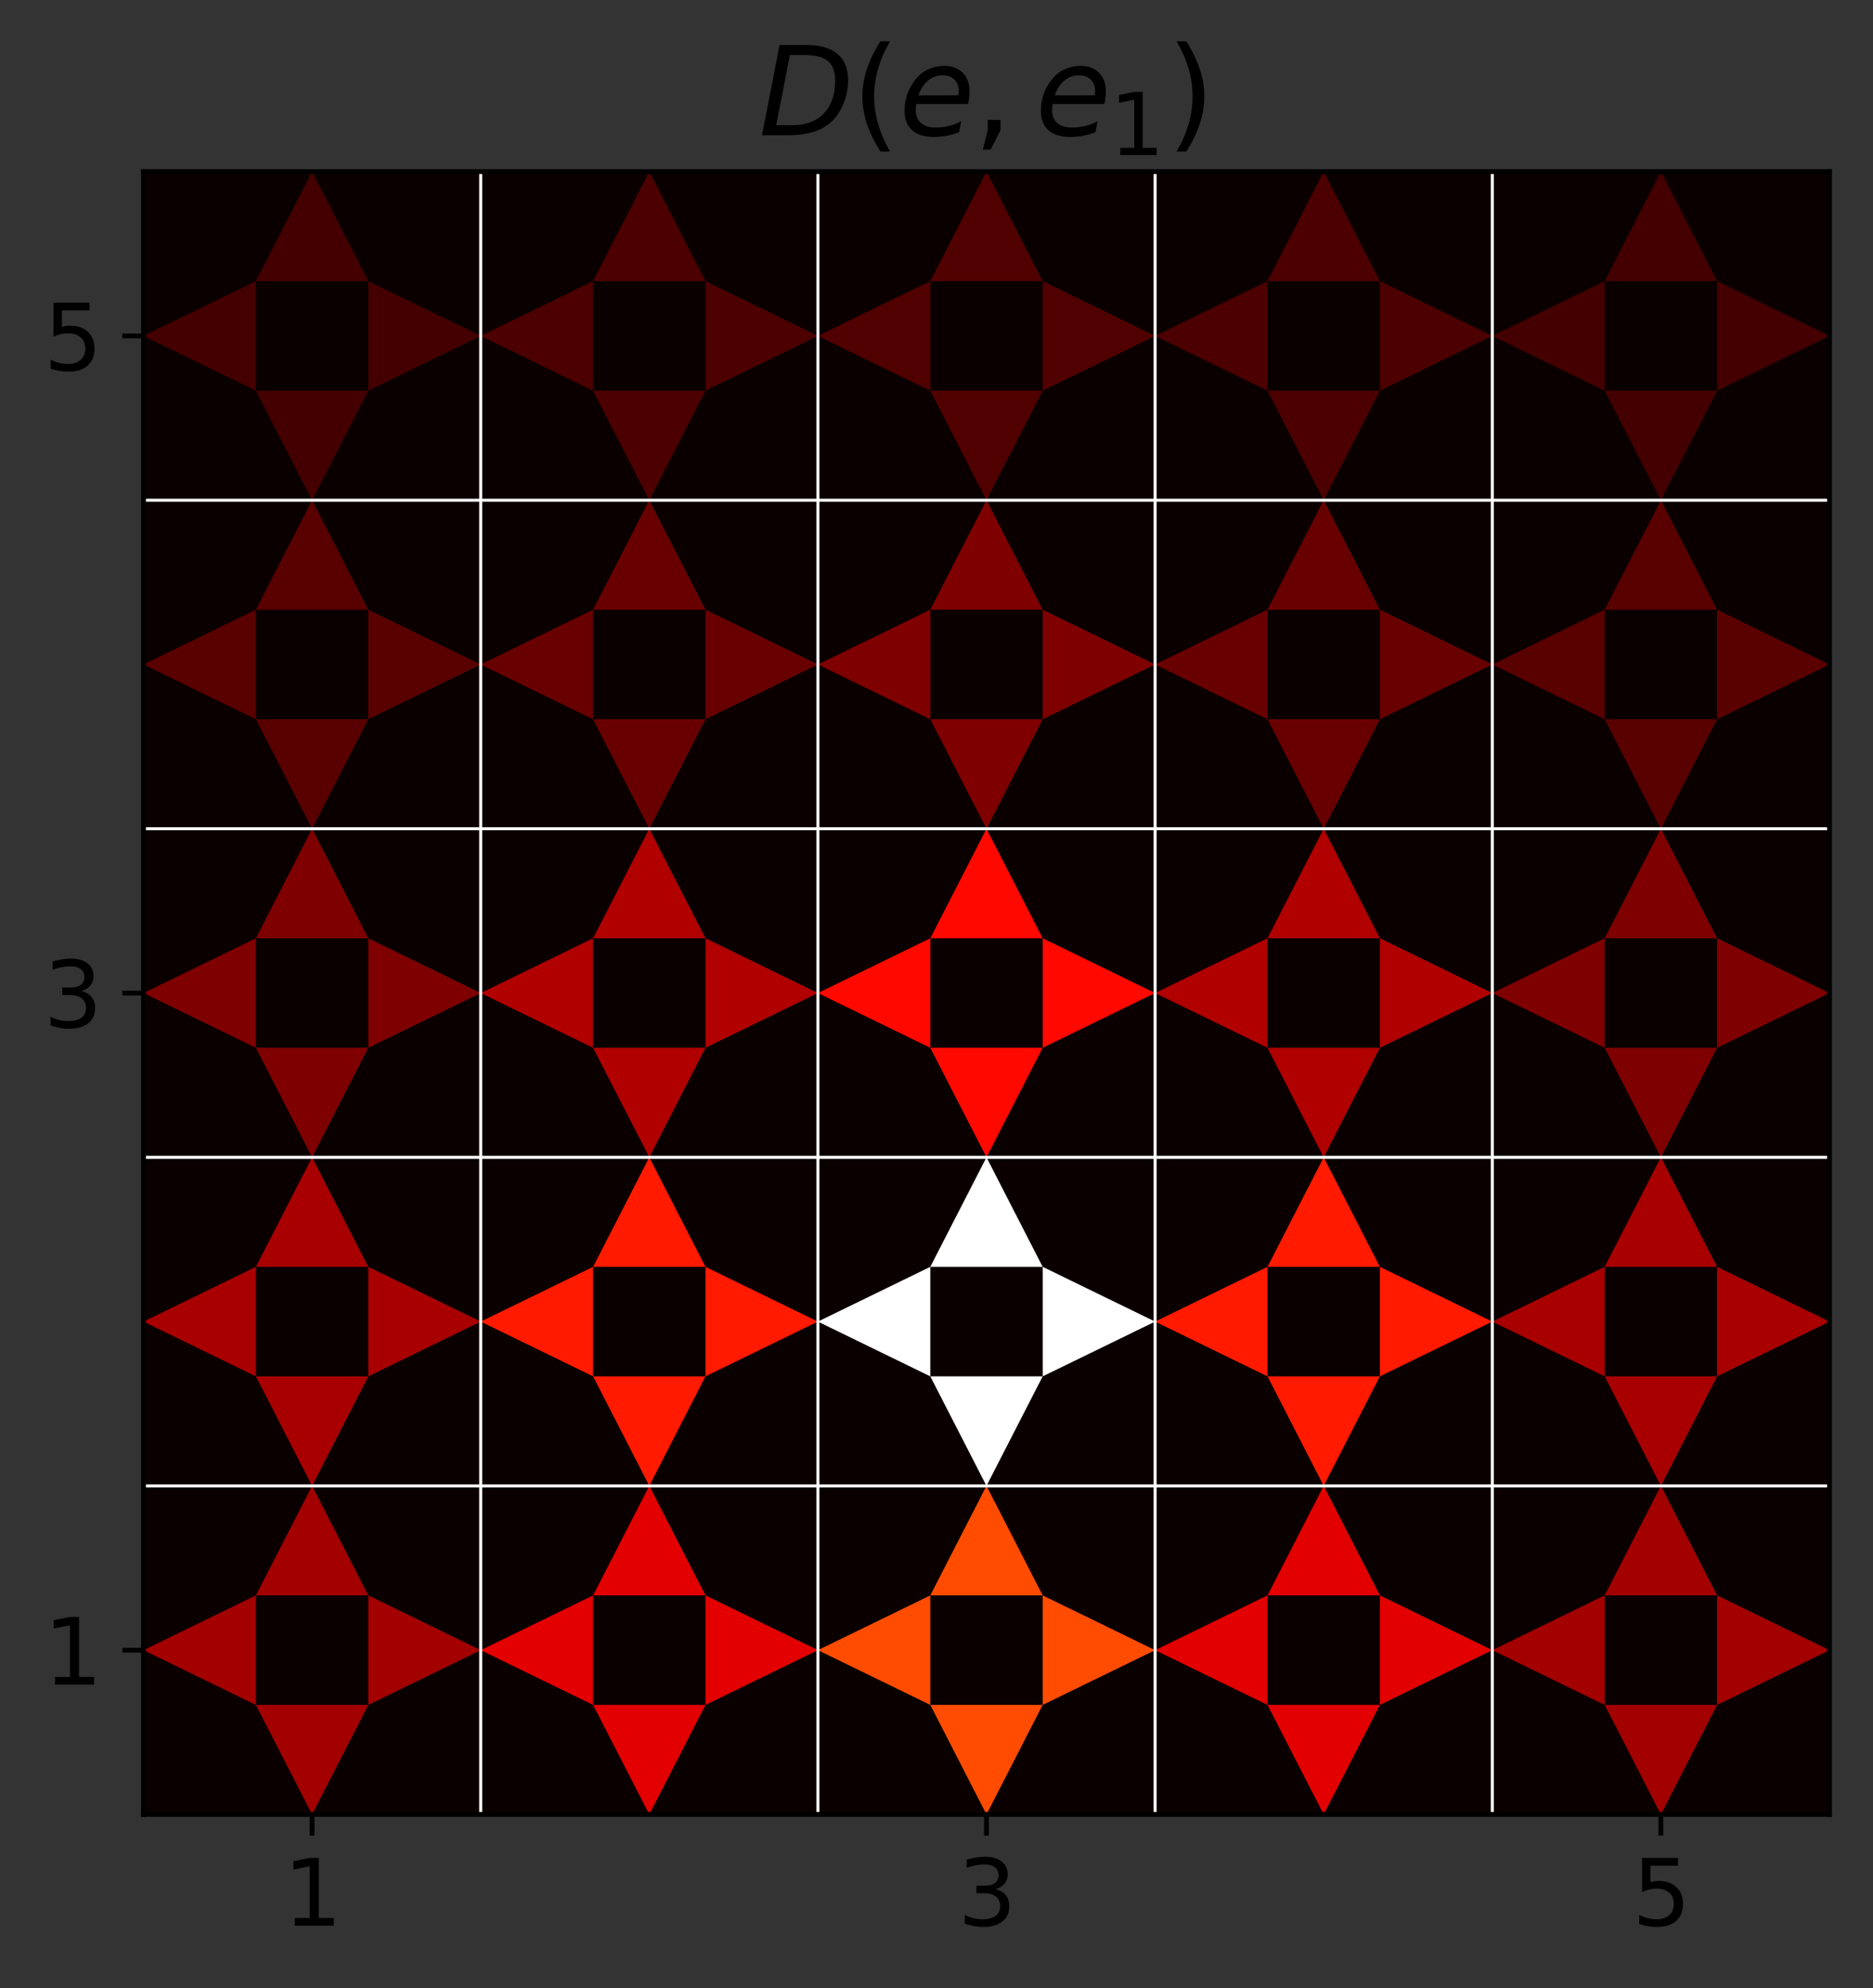 <?xml version="1.0" encoding="utf-8" standalone="no"?>
<!DOCTYPE svg PUBLIC "-//W3C//DTD SVG 1.1//EN"
  "http://www.w3.org/Graphics/SVG/1.1/DTD/svg11.dtd">
<svg height="328.914pt" version="1.1" viewBox="0 0 309.944 328.914" width="309.944pt" xmlns="http://www.w3.org/2000/svg" xmlns:xlink="http://www.w3.org/1999/xlink">
 <rect x="0" y="0" width="309.944" height="328.914" fill="#333333" stroke="none"/>
 <defs>
  <style type="text/css">*{stroke-linecap:butt;stroke-linejoin:round;}</style>
 </defs>
 <g id="figure_1">
  <g id="patch_1">
   <path d="M 0 328.914 
L 309.944 328.914 
L 309.944 0 
L 0 0 
z
" style="fill:none;"/>
  </g>
  <g id="axes_1">
   <g id="patch_2">
    <path d="M 23.744 300.197 
L 302.744 300.197 
L 302.744 28.397 
L 23.744 28.397 
z
" style="fill:none;"/>
   </g>
   <g id="PolyCollection_1">
    <path clip-path="url(#pa71775be0c)" d="M 23.744 300.197 
L 23.744 245.837 
L 79.544 245.837 
L 79.544 300.197 
L 23.744 300.197 
z
" style="fill:#0b0000;"/>
    <path clip-path="url(#pa71775be0c)" d="M 79.544 300.197 
L 79.544 245.837 
L 135.344 245.837 
L 135.344 300.197 
L 79.544 300.197 
z
" style="fill:#0b0000;"/>
    <path clip-path="url(#pa71775be0c)" d="M 135.344 300.197 
L 135.344 245.837 
L 191.144 245.837 
L 191.144 300.197 
L 135.344 300.197 
z
" style="fill:#0b0000;"/>
    <path clip-path="url(#pa71775be0c)" d="M 191.144 300.197 
L 191.144 245.837 
L 246.944 245.837 
L 246.944 300.197 
L 191.144 300.197 
z
" style="fill:#0b0000;"/>
    <path clip-path="url(#pa71775be0c)" d="M 246.944 300.197 
L 246.944 245.837 
L 302.744 245.837 
L 302.744 300.197 
L 246.944 300.197 
z
" style="fill:#0b0000;"/>
    <path clip-path="url(#pa71775be0c)" d="M 23.744 245.837 
L 23.744 191.477 
L 79.544 191.477 
L 79.544 245.837 
L 23.744 245.837 
z
" style="fill:#0b0000;"/>
    <path clip-path="url(#pa71775be0c)" d="M 79.544 245.837 
L 79.544 191.477 
L 135.344 191.477 
L 135.344 245.837 
L 79.544 245.837 
z
" style="fill:#0b0000;"/>
    <path clip-path="url(#pa71775be0c)" d="M 135.344 245.837 
L 135.344 191.477 
L 191.144 191.477 
L 191.144 245.837 
L 135.344 245.837 
z
" style="fill:#0b0000;"/>
    <path clip-path="url(#pa71775be0c)" d="M 191.144 245.837 
L 191.144 191.477 
L 246.944 191.477 
L 246.944 245.837 
L 191.144 245.837 
z
" style="fill:#0b0000;"/>
    <path clip-path="url(#pa71775be0c)" d="M 246.944 245.837 
L 246.944 191.477 
L 302.744 191.477 
L 302.744 245.837 
L 246.944 245.837 
z
" style="fill:#0b0000;"/>
    <path clip-path="url(#pa71775be0c)" d="M 23.744 191.477 
L 23.744 137.117 
L 79.544 137.117 
L 79.544 191.477 
L 23.744 191.477 
z
" style="fill:#0b0000;"/>
    <path clip-path="url(#pa71775be0c)" d="M 79.544 191.477 
L 79.544 137.117 
L 135.344 137.117 
L 135.344 191.477 
L 79.544 191.477 
z
" style="fill:#0b0000;"/>
    <path clip-path="url(#pa71775be0c)" d="M 135.344 191.477 
L 135.344 137.117 
L 191.144 137.117 
L 191.144 191.477 
L 135.344 191.477 
z
" style="fill:#0b0000;"/>
    <path clip-path="url(#pa71775be0c)" d="M 191.144 191.477 
L 191.144 137.117 
L 246.944 137.117 
L 246.944 191.477 
L 191.144 191.477 
z
" style="fill:#0b0000;"/>
    <path clip-path="url(#pa71775be0c)" d="M 246.944 191.477 
L 246.944 137.117 
L 302.744 137.117 
L 302.744 191.477 
L 246.944 191.477 
z
" style="fill:#0b0000;"/>
    <path clip-path="url(#pa71775be0c)" d="M 23.744 137.117 
L 23.744 82.757 
L 79.544 82.757 
L 79.544 137.117 
L 23.744 137.117 
z
" style="fill:#0b0000;"/>
    <path clip-path="url(#pa71775be0c)" d="M 79.544 137.117 
L 79.544 82.757 
L 135.344 82.757 
L 135.344 137.117 
L 79.544 137.117 
z
" style="fill:#0b0000;"/>
    <path clip-path="url(#pa71775be0c)" d="M 135.344 137.117 
L 135.344 82.757 
L 191.144 82.757 
L 191.144 137.117 
L 135.344 137.117 
z
" style="fill:#0b0000;"/>
    <path clip-path="url(#pa71775be0c)" d="M 191.144 137.117 
L 191.144 82.757 
L 246.944 82.757 
L 246.944 137.117 
L 191.144 137.117 
z
" style="fill:#0b0000;"/>
    <path clip-path="url(#pa71775be0c)" d="M 246.944 137.117 
L 246.944 82.757 
L 302.744 82.757 
L 302.744 137.117 
L 246.944 137.117 
z
" style="fill:#0b0000;"/>
    <path clip-path="url(#pa71775be0c)" d="M 23.744 82.757 
L 23.744 28.397 
L 79.544 28.397 
L 79.544 82.757 
L 23.744 82.757 
z
" style="fill:#0b0000;"/>
    <path clip-path="url(#pa71775be0c)" d="M 79.544 82.757 
L 79.544 28.397 
L 135.344 28.397 
L 135.344 82.757 
L 79.544 82.757 
z
" style="fill:#0b0000;"/>
    <path clip-path="url(#pa71775be0c)" d="M 135.344 82.757 
L 135.344 28.397 
L 191.144 28.397 
L 191.144 82.757 
L 135.344 82.757 
z
" style="fill:#0b0000;"/>
    <path clip-path="url(#pa71775be0c)" d="M 191.144 82.757 
L 191.144 28.397 
L 246.944 28.397 
L 246.944 82.757 
L 191.144 82.757 
z
" style="fill:#0b0000;"/>
    <path clip-path="url(#pa71775be0c)" d="M 246.944 82.757 
L 246.944 28.397 
L 302.744 28.397 
L 302.744 82.757 
L 246.944 82.757 
z
" style="fill:#0b0000;"/>
   </g>
   <g id="PatchCollection_1">
    <path clip-path="url(#pa71775be0c)" d="M 42.344 263.957 
L 23.744 273.017 
L 42.344 282.077 
z
" style="fill:#a30000;"/>
    <path clip-path="url(#pa71775be0c)" d="M 98.144 263.957 
L 79.544 273.017 
L 98.144 282.077 
z
" style="fill:#e20000;"/>
    <path clip-path="url(#pa71775be0c)" d="M 153.944 263.957 
L 135.344 273.017 
L 153.944 282.077 
z
" style="fill:#ff4c00;"/>
    <path clip-path="url(#pa71775be0c)" d="M 209.744 263.957 
L 191.144 273.017 
L 209.744 282.077 
z
" style="fill:#e20000;"/>
    <path clip-path="url(#pa71775be0c)" d="M 265.544 263.957 
L 246.944 273.017 
L 265.544 282.077 
z
" style="fill:#a30000;"/>
    <path clip-path="url(#pa71775be0c)" d="M 42.344 209.597 
L 23.744 218.657 
L 42.344 227.717 
z
" style="fill:#a80000;"/>
    <path clip-path="url(#pa71775be0c)" d="M 98.144 209.597 
L 79.544 218.657 
L 98.144 227.717 
z
" style="fill:#ff1a00;"/>
    <path clip-path="url(#pa71775be0c)" d="M 153.944 209.597 
L 135.344 218.657 
L 153.944 227.717 
z
" style="fill:#ffffff;"/>
    <path clip-path="url(#pa71775be0c)" d="M 209.744 209.597 
L 191.144 218.657 
L 209.744 227.717 
z
" style="fill:#ff1a00;"/>
    <path clip-path="url(#pa71775be0c)" d="M 265.544 209.597 
L 246.944 218.657 
L 265.544 227.717 
z
" style="fill:#a80000;"/>
    <path clip-path="url(#pa71775be0c)" d="M 42.344 155.237 
L 23.744 164.297 
L 42.344 173.357 
z
" style="fill:#7e0000;"/>
    <path clip-path="url(#pa71775be0c)" d="M 98.144 155.237 
L 79.544 164.297 
L 98.144 173.357 
z
" style="fill:#b00000;"/>
    <path clip-path="url(#pa71775be0c)" d="M 153.944 155.237 
L 135.344 164.297 
L 153.944 173.357 
z
" style="fill:#ff0800;"/>
    <path clip-path="url(#pa71775be0c)" d="M 209.744 155.237 
L 191.144 164.297 
L 209.744 173.357 
z
" style="fill:#b00000;"/>
    <path clip-path="url(#pa71775be0c)" d="M 265.544 155.237 
L 246.944 164.297 
L 265.544 173.357 
z
" style="fill:#7e0000;"/>
    <path clip-path="url(#pa71775be0c)" d="M 42.344 100.877 
L 23.744 109.937 
L 42.344 118.997 
z
" style="fill:#590000;"/>
    <path clip-path="url(#pa71775be0c)" d="M 98.144 100.877 
L 79.544 109.937 
L 98.144 118.997 
z
" style="fill:#690000;"/>
    <path clip-path="url(#pa71775be0c)" d="M 153.944 100.877 
L 135.344 109.937 
L 153.944 118.997 
z
" style="fill:#7e0000;"/>
    <path clip-path="url(#pa71775be0c)" d="M 209.744 100.877 
L 191.144 109.937 
L 209.744 118.997 
z
" style="fill:#690000;"/>
    <path clip-path="url(#pa71775be0c)" d="M 265.544 100.877 
L 246.944 109.937 
L 265.544 118.997 
z
" style="fill:#590000;"/>
    <path clip-path="url(#pa71775be0c)" d="M 42.344 46.517 
L 23.744 55.577 
L 42.344 64.637 
z
" style="fill:#440000;"/>
    <path clip-path="url(#pa71775be0c)" d="M 98.144 46.517 
L 79.544 55.577 
L 98.144 64.637 
z
" style="fill:#4c0000;"/>
    <path clip-path="url(#pa71775be0c)" d="M 153.944 46.517 
L 135.344 55.577 
L 153.944 64.637 
z
" style="fill:#510000;"/>
    <path clip-path="url(#pa71775be0c)" d="M 209.744 46.517 
L 191.144 55.577 
L 209.744 64.637 
z
" style="fill:#4c0000;"/>
    <path clip-path="url(#pa71775be0c)" d="M 265.544 46.517 
L 246.944 55.577 
L 265.544 64.637 
z
" style="fill:#440000;"/>
    <path clip-path="url(#pa71775be0c)" d="M 60.944 282.077 
L 42.344 282.077 
L 51.644 300.197 
z
" style="fill:#a30000;"/>
    <path clip-path="url(#pa71775be0c)" d="M 116.744 282.077 
L 98.144 282.077 
L 107.444 300.197 
z
" style="fill:#e20000;"/>
    <path clip-path="url(#pa71775be0c)" d="M 172.544 282.077 
L 153.944 282.077 
L 163.244 300.197 
z
" style="fill:#ff4c00;"/>
    <path clip-path="url(#pa71775be0c)" d="M 228.344 282.077 
L 209.744 282.077 
L 219.044 300.197 
z
" style="fill:#e20000;"/>
    <path clip-path="url(#pa71775be0c)" d="M 284.144 282.077 
L 265.544 282.077 
L 274.844 300.197 
z
" style="fill:#a30000;"/>
    <path clip-path="url(#pa71775be0c)" d="M 60.944 227.717 
L 42.344 227.717 
L 51.644 245.837 
z
" style="fill:#a80000;"/>
    <path clip-path="url(#pa71775be0c)" d="M 116.744 227.717 
L 98.144 227.717 
L 107.444 245.837 
z
" style="fill:#ff1a00;"/>
    <path clip-path="url(#pa71775be0c)" d="M 172.544 227.717 
L 153.944 227.717 
L 163.244 245.837 
z
" style="fill:#ffffff;"/>
    <path clip-path="url(#pa71775be0c)" d="M 228.344 227.717 
L 209.744 227.717 
L 219.044 245.837 
z
" style="fill:#ff1a00;"/>
    <path clip-path="url(#pa71775be0c)" d="M 284.144 227.717 
L 265.544 227.717 
L 274.844 245.837 
z
" style="fill:#a80000;"/>
    <path clip-path="url(#pa71775be0c)" d="M 60.944 173.357 
L 42.344 173.357 
L 51.644 191.477 
z
" style="fill:#7e0000;"/>
    <path clip-path="url(#pa71775be0c)" d="M 116.744 173.357 
L 98.144 173.357 
L 107.444 191.477 
z
" style="fill:#b00000;"/>
    <path clip-path="url(#pa71775be0c)" d="M 172.544 173.357 
L 153.944 173.357 
L 163.244 191.477 
z
" style="fill:#ff0800;"/>
    <path clip-path="url(#pa71775be0c)" d="M 228.344 173.357 
L 209.744 173.357 
L 219.044 191.477 
z
" style="fill:#b00000;"/>
    <path clip-path="url(#pa71775be0c)" d="M 284.144 173.357 
L 265.544 173.357 
L 274.844 191.477 
z
" style="fill:#7e0000;"/>
    <path clip-path="url(#pa71775be0c)" d="M 60.944 118.997 
L 42.344 118.997 
L 51.644 137.117 
z
" style="fill:#590000;"/>
    <path clip-path="url(#pa71775be0c)" d="M 116.744 118.997 
L 98.144 118.997 
L 107.444 137.117 
z
" style="fill:#690000;"/>
    <path clip-path="url(#pa71775be0c)" d="M 172.544 118.997 
L 153.944 118.997 
L 163.244 137.117 
z
" style="fill:#7e0000;"/>
    <path clip-path="url(#pa71775be0c)" d="M 228.344 118.997 
L 209.744 118.997 
L 219.044 137.117 
z
" style="fill:#690000;"/>
    <path clip-path="url(#pa71775be0c)" d="M 284.144 118.997 
L 265.544 118.997 
L 274.844 137.117 
z
" style="fill:#590000;"/>
    <path clip-path="url(#pa71775be0c)" d="M 60.944 64.637 
L 42.344 64.637 
L 51.644 82.757 
z
" style="fill:#440000;"/>
    <path clip-path="url(#pa71775be0c)" d="M 116.744 64.637 
L 98.144 64.637 
L 107.444 82.757 
z
" style="fill:#4c0000;"/>
    <path clip-path="url(#pa71775be0c)" d="M 172.544 64.637 
L 153.944 64.637 
L 163.244 82.757 
z
" style="fill:#510000;"/>
    <path clip-path="url(#pa71775be0c)" d="M 228.344 64.637 
L 209.744 64.637 
L 219.044 82.757 
z
" style="fill:#4c0000;"/>
    <path clip-path="url(#pa71775be0c)" d="M 284.144 64.637 
L 265.544 64.637 
L 274.844 82.757 
z
" style="fill:#440000;"/>
    <path clip-path="url(#pa71775be0c)" d="M 79.544 273.017 
L 60.944 263.957 
L 60.944 282.077 
z
" style="fill:#a30000;"/>
    <path clip-path="url(#pa71775be0c)" d="M 135.344 273.017 
L 116.744 263.957 
L 116.744 282.077 
z
" style="fill:#e20000;"/>
    <path clip-path="url(#pa71775be0c)" d="M 191.144 273.017 
L 172.544 263.957 
L 172.544 282.077 
z
" style="fill:#ff4c00;"/>
    <path clip-path="url(#pa71775be0c)" d="M 246.944 273.017 
L 228.344 263.957 
L 228.344 282.077 
z
" style="fill:#e20000;"/>
    <path clip-path="url(#pa71775be0c)" d="M 302.744 273.017 
L 284.144 263.957 
L 284.144 282.077 
z
" style="fill:#a30000;"/>
    <path clip-path="url(#pa71775be0c)" d="M 79.544 218.657 
L 60.944 209.597 
L 60.944 227.717 
z
" style="fill:#a80000;"/>
    <path clip-path="url(#pa71775be0c)" d="M 135.344 218.657 
L 116.744 209.597 
L 116.744 227.717 
z
" style="fill:#ff1a00;"/>
    <path clip-path="url(#pa71775be0c)" d="M 191.144 218.657 
L 172.544 209.597 
L 172.544 227.717 
z
" style="fill:#ffffff;"/>
    <path clip-path="url(#pa71775be0c)" d="M 246.944 218.657 
L 228.344 209.597 
L 228.344 227.717 
z
" style="fill:#ff1a00;"/>
    <path clip-path="url(#pa71775be0c)" d="M 302.744 218.657 
L 284.144 209.597 
L 284.144 227.717 
z
" style="fill:#a80000;"/>
    <path clip-path="url(#pa71775be0c)" d="M 79.544 164.297 
L 60.944 155.237 
L 60.944 173.357 
z
" style="fill:#7e0000;"/>
    <path clip-path="url(#pa71775be0c)" d="M 135.344 164.297 
L 116.744 155.237 
L 116.744 173.357 
z
" style="fill:#b00000;"/>
    <path clip-path="url(#pa71775be0c)" d="M 191.144 164.297 
L 172.544 155.237 
L 172.544 173.357 
z
" style="fill:#ff0800;"/>
    <path clip-path="url(#pa71775be0c)" d="M 246.944 164.297 
L 228.344 155.237 
L 228.344 173.357 
z
" style="fill:#b00000;"/>
    <path clip-path="url(#pa71775be0c)" d="M 302.744 164.297 
L 284.144 155.237 
L 284.144 173.357 
z
" style="fill:#7e0000;"/>
    <path clip-path="url(#pa71775be0c)" d="M 79.544 109.937 
L 60.944 100.877 
L 60.944 118.997 
z
" style="fill:#590000;"/>
    <path clip-path="url(#pa71775be0c)" d="M 135.344 109.937 
L 116.744 100.877 
L 116.744 118.997 
z
" style="fill:#690000;"/>
    <path clip-path="url(#pa71775be0c)" d="M 191.144 109.937 
L 172.544 100.877 
L 172.544 118.997 
z
" style="fill:#7e0000;"/>
    <path clip-path="url(#pa71775be0c)" d="M 246.944 109.937 
L 228.344 100.877 
L 228.344 118.997 
z
" style="fill:#690000;"/>
    <path clip-path="url(#pa71775be0c)" d="M 302.744 109.937 
L 284.144 100.877 
L 284.144 118.997 
z
" style="fill:#590000;"/>
    <path clip-path="url(#pa71775be0c)" d="M 79.544 55.577 
L 60.944 46.517 
L 60.944 64.637 
z
" style="fill:#440000;"/>
    <path clip-path="url(#pa71775be0c)" d="M 135.344 55.577 
L 116.744 46.517 
L 116.744 64.637 
z
" style="fill:#4c0000;"/>
    <path clip-path="url(#pa71775be0c)" d="M 191.144 55.577 
L 172.544 46.517 
L 172.544 64.637 
z
" style="fill:#510000;"/>
    <path clip-path="url(#pa71775be0c)" d="M 246.944 55.577 
L 228.344 46.517 
L 228.344 64.637 
z
" style="fill:#4c0000;"/>
    <path clip-path="url(#pa71775be0c)" d="M 302.744 55.577 
L 284.144 46.517 
L 284.144 64.637 
z
" style="fill:#440000;"/>
    <path clip-path="url(#pa71775be0c)" d="M 60.944 263.957 
L 51.644 245.837 
L 42.344 263.957 
z
" style="fill:#a30000;"/>
    <path clip-path="url(#pa71775be0c)" d="M 116.744 263.957 
L 107.444 245.837 
L 98.144 263.957 
z
" style="fill:#e20000;"/>
    <path clip-path="url(#pa71775be0c)" d="M 172.544 263.957 
L 163.244 245.837 
L 153.944 263.957 
z
" style="fill:#ff4c00;"/>
    <path clip-path="url(#pa71775be0c)" d="M 228.344 263.957 
L 219.044 245.837 
L 209.744 263.957 
z
" style="fill:#e20000;"/>
    <path clip-path="url(#pa71775be0c)" d="M 284.144 263.957 
L 274.844 245.837 
L 265.544 263.957 
z
" style="fill:#a30000;"/>
    <path clip-path="url(#pa71775be0c)" d="M 60.944 209.597 
L 51.644 191.477 
L 42.344 209.597 
z
" style="fill:#a80000;"/>
    <path clip-path="url(#pa71775be0c)" d="M 116.744 209.597 
L 107.444 191.477 
L 98.144 209.597 
z
" style="fill:#ff1a00;"/>
    <path clip-path="url(#pa71775be0c)" d="M 172.544 209.597 
L 163.244 191.477 
L 153.944 209.597 
z
" style="fill:#ffffff;"/>
    <path clip-path="url(#pa71775be0c)" d="M 228.344 209.597 
L 219.044 191.477 
L 209.744 209.597 
z
" style="fill:#ff1a00;"/>
    <path clip-path="url(#pa71775be0c)" d="M 284.144 209.597 
L 274.844 191.477 
L 265.544 209.597 
z
" style="fill:#a80000;"/>
    <path clip-path="url(#pa71775be0c)" d="M 60.944 155.237 
L 51.644 137.117 
L 42.344 155.237 
z
" style="fill:#7e0000;"/>
    <path clip-path="url(#pa71775be0c)" d="M 116.744 155.237 
L 107.444 137.117 
L 98.144 155.237 
z
" style="fill:#b00000;"/>
    <path clip-path="url(#pa71775be0c)" d="M 172.544 155.237 
L 163.244 137.117 
L 153.944 155.237 
z
" style="fill:#ff0800;"/>
    <path clip-path="url(#pa71775be0c)" d="M 228.344 155.237 
L 219.044 137.117 
L 209.744 155.237 
z
" style="fill:#b00000;"/>
    <path clip-path="url(#pa71775be0c)" d="M 284.144 155.237 
L 274.844 137.117 
L 265.544 155.237 
z
" style="fill:#7e0000;"/>
    <path clip-path="url(#pa71775be0c)" d="M 60.944 100.877 
L 51.644 82.757 
L 42.344 100.877 
z
" style="fill:#590000;"/>
    <path clip-path="url(#pa71775be0c)" d="M 116.744 100.877 
L 107.444 82.757 
L 98.144 100.877 
z
" style="fill:#690000;"/>
    <path clip-path="url(#pa71775be0c)" d="M 172.544 100.877 
L 163.244 82.757 
L 153.944 100.877 
z
" style="fill:#7e0000;"/>
    <path clip-path="url(#pa71775be0c)" d="M 228.344 100.877 
L 219.044 82.757 
L 209.744 100.877 
z
" style="fill:#690000;"/>
    <path clip-path="url(#pa71775be0c)" d="M 284.144 100.877 
L 274.844 82.757 
L 265.544 100.877 
z
" style="fill:#590000;"/>
    <path clip-path="url(#pa71775be0c)" d="M 60.944 46.517 
L 51.644 28.397 
L 42.344 46.517 
z
" style="fill:#440000;"/>
    <path clip-path="url(#pa71775be0c)" d="M 116.744 46.517 
L 107.444 28.397 
L 98.144 46.517 
z
" style="fill:#4c0000;"/>
    <path clip-path="url(#pa71775be0c)" d="M 172.544 46.517 
L 163.244 28.397 
L 153.944 46.517 
z
" style="fill:#510000;"/>
    <path clip-path="url(#pa71775be0c)" d="M 228.344 46.517 
L 219.044 28.397 
L 209.744 46.517 
z
" style="fill:#4c0000;"/>
    <path clip-path="url(#pa71775be0c)" d="M 284.144 46.517 
L 274.844 28.397 
L 265.544 46.517 
z
" style="fill:#440000;"/>
   </g>
   <g id="matplotlib.axis_1">
    <g id="xtick_1">
     <g id="line2d_1">
      <defs>
       <path d="M 0 0 
L 0 3.5 
" id="m43450bc510" style="stroke:#000000;stroke-width:0.8;"/>
      </defs>
      <g>
       <use style="stroke:#000000;stroke-width:0.8;" x="51.644" xlink:href="#m43450bc510" y="300.197"/>
      </g>
     </g>
     <g id="text_1">
      <!-- 1 -->
      <g transform="translate(46.872 318.595)scale(0.15 -0.15)">
       <defs>
        <path d="M 794 531 
L 1825 531 
L 1825 4091 
L 703 3866 
L 703 4441 
L 1819 4666 
L 2450 4666 
L 2450 531 
L 3481 531 
L 3481 0 
L 794 0 
L 794 531 
z
" id="DejaVuSans-31" transform="scale(0.016)"/>
       </defs>
       <use xlink:href="#DejaVuSans-31"/>
      </g>
     </g>
    </g>
    <g id="xtick_2">
     <g id="line2d_2">
      <g>
       <use style="stroke:#000000;stroke-width:0.8;" x="163.244" xlink:href="#m43450bc510" y="300.197"/>
      </g>
     </g>
     <g id="text_2">
      <!-- 3 -->
      <g transform="translate(158.472 318.595)scale(0.15 -0.15)">
       <defs>
        <path d="M 2597 2516 
Q 3050 2419 3304 2112 
Q 3559 1806 3559 1356 
Q 3559 666 3084 287 
Q 2609 -91 1734 -91 
Q 1441 -91 1130 -33 
Q 819 25 488 141 
L 488 750 
Q 750 597 1062 519 
Q 1375 441 1716 441 
Q 2309 441 2620 675 
Q 2931 909 2931 1356 
Q 2931 1769 2642 2001 
Q 2353 2234 1838 2234 
L 1294 2234 
L 1294 2753 
L 1863 2753 
Q 2328 2753 2575 2939 
Q 2822 3125 2822 3475 
Q 2822 3834 2567 4026 
Q 2313 4219 1838 4219 
Q 1578 4219 1281 4162 
Q 984 4106 628 3988 
L 628 4550 
Q 988 4650 1302 4700 
Q 1616 4750 1894 4750 
Q 2613 4750 3031 4423 
Q 3450 4097 3450 3541 
Q 3450 3153 3228 2886 
Q 3006 2619 2597 2516 
z
" id="DejaVuSans-33" transform="scale(0.016)"/>
       </defs>
       <use xlink:href="#DejaVuSans-33"/>
      </g>
     </g>
    </g>
    <g id="xtick_3">
     <g id="line2d_3">
      <g>
       <use style="stroke:#000000;stroke-width:0.8;" x="274.844" xlink:href="#m43450bc510" y="300.197"/>
      </g>
     </g>
     <g id="text_3">
      <!-- 5 -->
      <g transform="translate(270.072 318.595)scale(0.15 -0.15)">
       <defs>
        <path d="M 691 4666 
L 3169 4666 
L 3169 4134 
L 1269 4134 
L 1269 2991 
Q 1406 3038 1543 3061 
Q 1681 3084 1819 3084 
Q 2600 3084 3056 2656 
Q 3513 2228 3513 1497 
Q 3513 744 3044 326 
Q 2575 -91 1722 -91 
Q 1428 -91 1123 -41 
Q 819 9 494 109 
L 494 744 
Q 775 591 1075 516 
Q 1375 441 1709 441 
Q 2250 441 2565 725 
Q 2881 1009 2881 1497 
Q 2881 1984 2565 2268 
Q 2250 2553 1709 2553 
Q 1456 2553 1204 2497 
Q 953 2441 691 2322 
L 691 4666 
z
" id="DejaVuSans-35" transform="scale(0.016)"/>
       </defs>
       <use xlink:href="#DejaVuSans-35"/>
      </g>
     </g>
    </g>
   </g>
   <g id="matplotlib.axis_2">
    <g id="ytick_1">
     <g id="line2d_4">
      <defs>
       <path d="M 0 0 
L -3.5 0 
" id="m70da477587" style="stroke:#000000;stroke-width:0.8;"/>
      </defs>
      <g>
       <use style="stroke:#000000;stroke-width:0.8;" x="23.744" xlink:href="#m70da477587" y="273.017"/>
      </g>
     </g>
     <g id="text_4">
      <!-- 1 -->
      <g transform="translate(7.2 278.716)scale(0.15 -0.15)">
       <use xlink:href="#DejaVuSans-31"/>
      </g>
     </g>
    </g>
    <g id="ytick_2">
     <g id="line2d_5">
      <g>
       <use style="stroke:#000000;stroke-width:0.8;" x="23.744" xlink:href="#m70da477587" y="164.297"/>
      </g>
     </g>
     <g id="text_5">
      <!-- 3 -->
      <g transform="translate(7.2 169.996)scale(0.15 -0.15)">
       <use xlink:href="#DejaVuSans-33"/>
      </g>
     </g>
    </g>
    <g id="ytick_3">
     <g id="line2d_6">
      <g>
       <use style="stroke:#000000;stroke-width:0.8;" x="23.744" xlink:href="#m70da477587" y="55.577"/>
      </g>
     </g>
     <g id="text_6">
      <!-- 5 -->
      <g transform="translate(7.2 61.276)scale(0.15 -0.15)">
       <use xlink:href="#DejaVuSans-35"/>
      </g>
     </g>
    </g>
   </g>
   <g id="line2d_7">
    <path clip-path="url(#pa71775be0c)" d="M 79.544 300.197 
L 79.544 28.397 
" style="fill:none;stroke:#ffffff;stroke-linecap:square;stroke-width:0.5;"/>
   </g>
   <g id="line2d_8">
    <path clip-path="url(#pa71775be0c)" d="M 23.744 245.837 
L 302.744 245.837 
" style="fill:none;stroke:#ffffff;stroke-linecap:square;stroke-width:0.5;"/>
   </g>
   <g id="line2d_9">
    <path clip-path="url(#pa71775be0c)" d="M 135.344 300.197 
L 135.344 28.397 
" style="fill:none;stroke:#ffffff;stroke-linecap:square;stroke-width:0.5;"/>
   </g>
   <g id="line2d_10">
    <path clip-path="url(#pa71775be0c)" d="M 23.744 191.477 
L 302.744 191.477 
" style="fill:none;stroke:#ffffff;stroke-linecap:square;stroke-width:0.5;"/>
   </g>
   <g id="line2d_11">
    <path clip-path="url(#pa71775be0c)" d="M 191.144 300.197 
L 191.144 28.397 
" style="fill:none;stroke:#ffffff;stroke-linecap:square;stroke-width:0.5;"/>
   </g>
   <g id="line2d_12">
    <path clip-path="url(#pa71775be0c)" d="M 23.744 137.117 
L 302.744 137.117 
" style="fill:none;stroke:#ffffff;stroke-linecap:square;stroke-width:0.5;"/>
   </g>
   <g id="line2d_13">
    <path clip-path="url(#pa71775be0c)" d="M 246.944 300.197 
L 246.944 28.397 
" style="fill:none;stroke:#ffffff;stroke-linecap:square;stroke-width:0.5;"/>
   </g>
   <g id="line2d_14">
    <path clip-path="url(#pa71775be0c)" d="M 23.744 82.757 
L 302.744 82.757 
" style="fill:none;stroke:#ffffff;stroke-linecap:square;stroke-width:0.5;"/>
   </g>
   <g id="patch_3">
    <path d="M 23.744 300.197 
L 23.744 28.397 
" style="fill:none;stroke:#000000;stroke-linecap:square;stroke-linejoin:miter;stroke-width:0.8;"/>
   </g>
   <g id="patch_4">
    <path d="M 302.744 300.197 
L 302.744 28.397 
" style="fill:none;stroke:#000000;stroke-linecap:square;stroke-linejoin:miter;stroke-width:0.8;"/>
   </g>
   <g id="patch_5">
    <path d="M 23.744 300.197 
L 302.744 300.197 
" style="fill:none;stroke:#000000;stroke-linecap:square;stroke-linejoin:miter;stroke-width:0.8;"/>
   </g>
   <g id="patch_6">
    <path d="M 23.744 28.397 
L 302.744 28.397 
" style="fill:none;stroke:#000000;stroke-linecap:square;stroke-linejoin:miter;stroke-width:0.8;"/>
   </g>
   <g id="text_7">
    <!-- $D(e, e_1)$ -->
    <g transform="translate(125.544 22.397)scale(0.2 -0.2)">
     <defs>
      <path d="M 1081 4666 
L 2438 4666 
Q 3519 4666 4070 4208 
Q 4622 3750 4622 2847 
Q 4622 2250 4412 1698 
Q 4203 1147 3834 769 
Q 3463 381 2891 190 
Q 2319 0 1538 0 
L 172 0 
L 1081 4666 
z
M 1613 4147 
L 909 519 
L 1734 519 
Q 2794 519 3375 1128 
Q 3956 1738 3956 2847 
Q 3956 3519 3581 3833 
Q 3206 4147 2406 4147 
L 1613 4147 
z
" id="DejaVuSans-Oblique-44" transform="scale(0.016)"/>
      <path d="M 1984 4856 
Q 1566 4138 1362 3434 
Q 1159 2731 1159 2009 
Q 1159 1288 1364 580 
Q 1569 -128 1984 -844 
L 1484 -844 
Q 1016 -109 783 600 
Q 550 1309 550 2009 
Q 550 2706 781 3412 
Q 1013 4119 1484 4856 
L 1984 4856 
z
" id="DejaVuSans-28" transform="scale(0.016)"/>
      <path d="M 3078 2063 
Q 3088 2113 3092 2166 
Q 3097 2219 3097 2272 
Q 3097 2653 2873 2875 
Q 2650 3097 2266 3097 
Q 1838 3097 1509 2826 
Q 1181 2556 1013 2059 
L 3078 2063 
z
M 3578 1613 
L 903 1613 
Q 884 1494 878 1425 
Q 872 1356 872 1306 
Q 872 872 1139 634 
Q 1406 397 1894 397 
Q 2269 397 2603 481 
Q 2938 566 3225 728 
L 3116 159 
Q 2806 34 2476 -28 
Q 2147 -91 1806 -91 
Q 1078 -91 686 257 
Q 294 606 294 1247 
Q 294 1794 489 2264 
Q 684 2734 1063 3103 
Q 1306 3334 1642 3459 
Q 1978 3584 2356 3584 
Q 2950 3584 3301 3228 
Q 3653 2872 3653 2272 
Q 3653 2128 3634 1964 
Q 3616 1800 3578 1613 
z
" id="DejaVuSans-Oblique-65" transform="scale(0.016)"/>
      <path d="M 750 794 
L 1409 794 
L 1409 256 
L 897 -744 
L 494 -744 
L 750 256 
L 750 794 
z
" id="DejaVuSans-2c" transform="scale(0.016)"/>
      <path d="M 513 4856 
L 1013 4856 
Q 1481 4119 1714 3412 
Q 1947 2706 1947 2009 
Q 1947 1309 1714 600 
Q 1481 -109 1013 -844 
L 513 -844 
Q 928 -128 1133 580 
Q 1338 1288 1338 2009 
Q 1338 2731 1133 3434 
Q 928 4138 513 4856 
z
" id="DejaVuSans-29" transform="scale(0.016)"/>
     </defs>
     <use transform="translate(0 0.125)" xlink:href="#DejaVuSans-Oblique-44"/>
     <use transform="translate(77.002 0.125)" xlink:href="#DejaVuSans-28"/>
     <use transform="translate(116.016 0.125)" xlink:href="#DejaVuSans-Oblique-65"/>
     <use transform="translate(177.539 0.125)" xlink:href="#DejaVuSans-2c"/>
     <use transform="translate(228.809 0.125)" xlink:href="#DejaVuSans-Oblique-65"/>
     <use transform="translate(290.332 -16.281)scale(0.7)" xlink:href="#DejaVuSans-31"/>
     <use transform="translate(337.603 0.125)" xlink:href="#DejaVuSans-29"/>
    </g>
   </g>
  </g>
 </g>
 <defs>
  <clipPath id="pa71775be0c">
   <rect height="271.8" width="279" x="23.744" y="28.397"/>
  </clipPath>
 </defs>
</svg>
